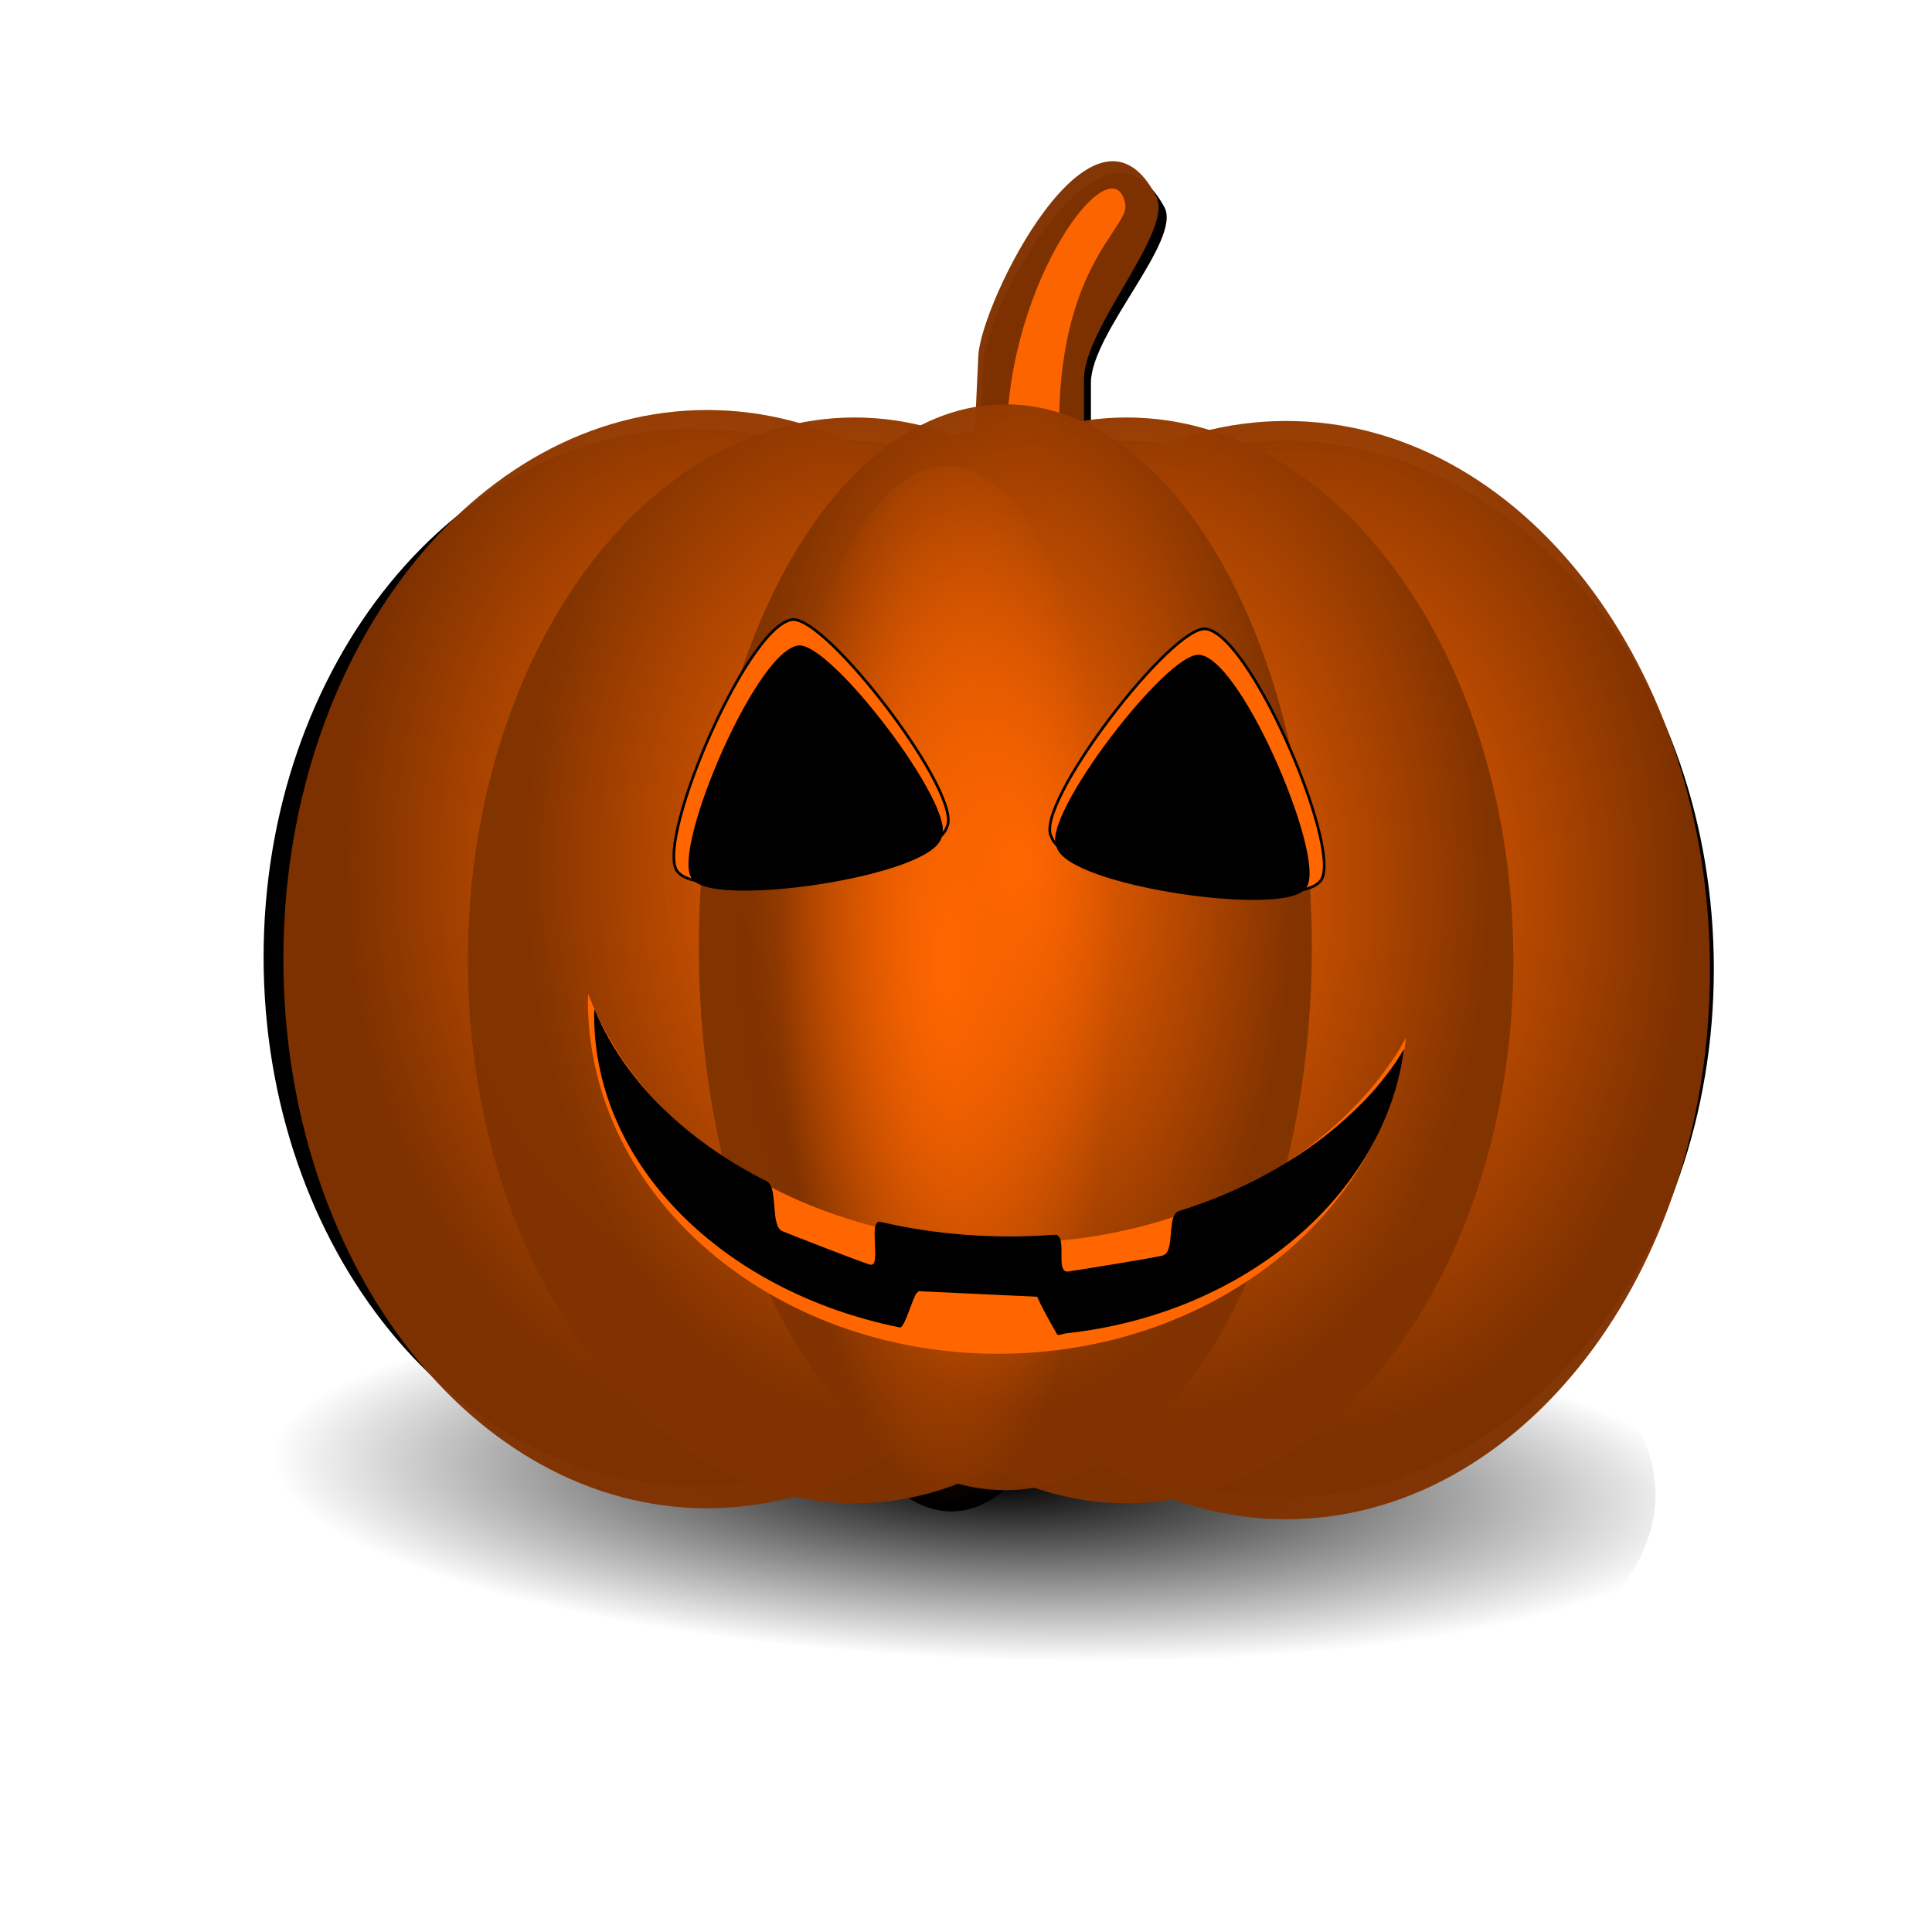 <svg:svg xmlns:dc="http://purl.org/dc/elements/1.1/" xmlns:ns1="http://www.w3.org/1999/xlink" xmlns:ns3="http://creativecommons.org/ns#" xmlns:rdf="http://www.w3.org/1999/02/22-rdf-syntax-ns#" xmlns:svg="http://www.w3.org/2000/svg" height="717.888" id="svg5841" version="1.1" viewBox="-78.831 -46.395 717.888 717.888" width="717.888">
  <svg:defs id="defs3">
    <svg:filter color-interpolation-filters="sRGB" id="filter5804">
      <svg:feGaussianBlur id="feGaussianBlur5806" stdDeviation="9.637" />
    </svg:filter>
    <svg:radialGradient cx="1239" cy="-325.67" gradientTransform="matrix(.087 -1.266 5.144 .201 2098.2 934.06)" gradientUnits="userSpaceOnUse" id="radialGradient5639" r="63.797">
      <svg:stop id="stop5201" offset="0" style="stop-color:#000000" />
      <svg:stop id="stop5203" offset="1" style="stop-color:#000000;stop-opacity:0" />
    </svg:radialGradient>
    <svg:radialGradient cx="1725" cy="4582.6" gradientTransform="matrix(.903 -.039 .042 1.74 -24.752 -3326.9)" gradientUnits="userSpaceOnUse" id="radialGradient5641" r="16.02" ns1:href="#linearGradient3218-4" />
    <svg:linearGradient id="linearGradient3218-4">
      <svg:stop id="stop3220-1" offset="0" style="stop-color:#ff6600" />
      <svg:stop id="stop3222-2" offset="1" style="stop-color:#ff6600;stop-opacity:0" />
    </svg:linearGradient>
    <svg:filter color-interpolation-filters="sRGB" height="1.135" id="filter5423" width="1.37" x="-.185" y="-.068">
      <svg:feGaussianBlur id="feGaussianBlur5425" stdDeviation="3.819" />
    </svg:filter>
    <svg:radialGradient cx="1725" cy="4582.6" gradientTransform="matrix(4.755 -.347 .22 15.446 -8700.2 -71121)" gradientUnits="userSpaceOnUse" id="radialGradient5661" r="16.02" ns1:href="#linearGradient3218-4" />
  </svg:defs>
  <svg:g id="layer1" transform="translate(-26.109 -527.24)">
    <svg:g id="g5808" transform="matrix(.815 0 0 .815 -116.86 1602.1)">
      <svg:path d="m591.84-915.64c0 136.74-37.762 247.59-84.344 247.59s-84.344-110.85-84.344-247.59 37.762-247.59 84.344-247.59 84.344 110.85 84.344 247.59zm77.795-17.95c0 136.74-62.545 247.59-139.7 247.59-77.153 0-139.7-110.85-139.7-247.59s62.545-247.59 139.7-247.59c77.153 0 139.7 110.85 139.7 247.59zc0 136.74-62.545 247.59-139.7 247.59-77.153 0-139.7-110.85-139.7-247.59s62.545-247.59 139.7-247.59c77.153 0 139.7 110.85 139.7 247.59zc0 136.74-62.545 247.59-139.7 247.59-77.153 0-139.7-110.85-139.7-247.59s62.545-247.59 139.7-247.59c77.153 0 139.7 110.85 139.7 247.59zm90.032 5.625c0 136.74-78.921 247.59-176.27 247.59-97.353 0-176.27-110.85-176.27-247.59s78.921-247.59 176.27-247.59c97.353 0 176.27 110.85 176.27 247.59zc0 136.74-78.921 247.59-176.27 247.59-97.353 0-176.27-110.85-176.27-247.59s78.921-247.59 176.27-247.59c97.353 0 176.27 110.85 176.27 247.59zc0 136.74-78.921 247.59-176.27 247.59-97.353 0-176.27-110.85-176.27-247.59s78.921-247.59 176.27-247.59c97.353 0 176.27 110.85 176.27 247.59zm-123.79 0c0 136.74-78.921 247.59-176.27 247.59-97.353 0-176.27-110.85-176.27-247.59s78.921-247.59 176.27-247.59c97.353 0 176.27 110.85 176.27 247.59zc0 136.74-78.921 247.59-176.27 247.59-97.353 0-176.27-110.85-176.27-247.59s78.921-247.59 176.27-247.59c97.353 0 176.27 110.85 176.27 247.59zc0 136.74-78.921 247.59-176.27 247.59-97.353 0-176.27-110.85-176.27-247.59s78.921-247.59 176.27-247.59c97.353 0 176.27 110.85 176.27 247.59zm213.83 2.817c0 138.29-86.479 250.4-193.15 250.4-106.68 0-193.15-112.11-193.15-250.4s86.479-250.4 193.15-250.4c106.68 0 193.15 112.11 193.15 250.4zc0 138.29-86.479 250.4-193.15 250.4-106.68 0-193.15-112.11-193.15-250.4s86.479-250.4 193.15-250.4c106.68 0 193.15 112.11 193.15 250.4zc0 138.29-86.479 250.4-193.15 250.4-106.68 0-193.15-112.11-193.15-250.4s86.479-250.4 193.15-250.4c106.68 0 193.15 112.11 193.15 250.4zm-261.41-357.26c2.049 10.907-31.202 27.976-30.18 104.92l0.702 52.856c0.203 15.23-0.57 29.338-9.124 29.338-8.554 0-15.441-12.262-15.441-27.495v-51.934c0-73.138 48.625-136.53 54.043-107.69zm-3.073 351.62c0 138.29-86.479 250.4-193.15 250.4-106.68 0-193.15-112.11-193.15-250.4s86.479-250.4 193.15-250.4c106.68 0 193.15 112.11 193.15 250.4zc0 138.29-86.479 250.4-193.15 250.4-106.68 0-193.15-112.11-193.15-250.4s86.479-250.4 193.15-250.4c106.68 0 193.15 112.11 193.15 250.4zc0 138.29-86.479 250.4-193.15 250.4-106.68 0-193.15-112.11-193.15-250.4s86.479-250.4 193.15-250.4c106.68 0 193.15 112.11 193.15 250.4zm17.915-355.41c8.04 15.674-32.957 59.607-32.957 83.268v80.675c0 23.662-14.322 42.71-32.113 42.71-17.79 0-21.386-20.047-20.281-43.675l4.225-90.332c1.132-24.196 52.682-128.1 81.126-72.645z" id="path5721" style="filter:url(#filter5804);fill:#000000" transform="matrix(1.016 0 0 .962 -3.23 -44.014)" />
      <svg:path d="m522.12-848.33c180.79 12.117 319.99 84.239 310.92 161.09-9.075 76.85-162.99 129.33-343.78 117.21-180.79-12.117-319.99-84.238-310.92-161.09 9.075-76.85 162.99-129.33 343.78-117.21z" id="path5555" style="fill:url(#radialGradient5639)" />
      <svg:path d="m605.87-1286.2c8.04 15.675-32.957 59.607-32.957 83.268v80.675c0 23.662-14.322 42.71-32.113 42.71-17.79 0-21.386-20.047-20.281-43.675l4.225-90.332c1.132-24.196 52.682-128.1 81.126-72.646z" id="path5557" style="fill-opacity:.976;fill:#803300" />
      <svg:g id="g5559" transform="matrix(10.186 0 0 10.186 -17084 -47654)">
        <svg:path d="m1740.7 4583.8c0 15.407-7.173 27.898-16.02 27.898-8.848 0-16.02-12.49-16.02-27.898 0-15.407 7.173-27.898 16.02-27.898 8.848 0 16.02 12.49 16.02 27.898z" id="path5561" style="fill-opacity:.976;fill:#803300" transform="matrix(1.184 0 0 .881 -325.44 547.92)" />
        <svg:path d="m1740.7 4583.8c0 15.407-7.173 27.898-16.02 27.898-8.848 0-16.02-12.49-16.02-27.898 0-15.407 7.173-27.898 16.02-27.898 8.848 0 16.02 12.49 16.02 27.898z" id="path5563" style="fill:url(#radialGradient5641)" transform="matrix(1.184 0 0 .881 -325.44 547.92)" />
        <svg:path d="m1740.7 4583.8c0 15.407-7.173 27.898-16.02 27.898-8.848 0-16.02-12.49-16.02-27.898 0-15.407 7.173-27.898 16.02-27.898 8.848 0 16.02 12.49 16.02 27.898z" id="path5565" style="fill:url(#radialGradient5641)" transform="matrix(1.184 0 0 .881 -325.44 547.92)" />
      </svg:g>
      <svg:path d="m1338-1522.2c1.875 7.602-28.56 19.498-27.625 73.127l0.642 36.838c0.186 10.615-0.521 20.448-8.351 20.448-7.83 0-14.134-8.546-14.134-19.163v-36.196c0-50.974 44.508-95.153 49.467-75.054z" id="path5567" style="filter:url(#filter5423);fill-opacity:.976;fill:#ff6600" transform="matrix(1.093 0 0 1.435 -870.69 901.65)" />
      <svg:g id="g5569" transform="matrix(10.186 0 0 10.186 -16820 -47649)">
        <svg:path d="m1740.7 4583.8c0 15.407-7.173 27.898-16.02 27.898-8.848 0-16.02-12.49-16.02-27.898 0-15.407 7.173-27.898 16.02-27.898 8.848 0 16.02 12.49 16.02 27.898z" id="path5571" style="fill-opacity:.976;fill:#803300" transform="matrix(1.184 0 0 .881 -325.44 547.92)" />
        <svg:path d="m1740.7 4583.8c0 15.407-7.173 27.898-16.02 27.898-8.848 0-16.02-12.49-16.02-27.898 0-15.407 7.173-27.898 16.02-27.898 8.848 0 16.02 12.49 16.02 27.898z" id="path5573" style="fill:url(#radialGradient5641)" transform="matrix(1.184 0 0 .881 -325.44 547.92)" />
        <svg:path d="m1740.7 4583.8c0 15.407-7.173 27.898-16.02 27.898-8.848 0-16.02-12.49-16.02-27.898 0-15.407 7.173-27.898 16.02-27.898 8.848 0 16.02 12.49 16.02 27.898z" id="path5575" style="fill:url(#radialGradient5641)" transform="matrix(1.184 0 0 .881 -325.44 547.92)" />
      </svg:g>
      <svg:g id="g5577" transform="matrix(9.296 0 0 10.071 -15489 -47126)">
        <svg:path d="m1740.7 4583.8c0 15.407-7.173 27.898-16.02 27.898-8.848 0-16.02-12.49-16.02-27.898 0-15.407 7.173-27.898 16.02-27.898 8.848 0 16.02 12.49 16.02 27.898z" id="path5579" style="fill-opacity:.976;fill:#803300" transform="matrix(1.184 0 0 .881 -325.44 547.92)" />
        <svg:path d="m1740.7 4583.8c0 15.407-7.173 27.898-16.02 27.898-8.848 0-16.02-12.49-16.02-27.898 0-15.407 7.173-27.898 16.02-27.898 8.848 0 16.02 12.49 16.02 27.898z" id="path5581" style="fill:url(#radialGradient5641)" transform="matrix(1.184 0 0 .881 -325.44 547.92)" />
        <svg:path d="m1740.7 4583.8c0 15.407-7.173 27.898-16.02 27.898-8.848 0-16.02-12.49-16.02-27.898 0-15.407 7.173-27.898 16.02-27.898 8.848 0 16.02 12.49 16.02 27.898z" id="path5583" style="fill:url(#radialGradient5641)" transform="matrix(1.184 0 0 .881 -325.44 547.92)" />
      </svg:g>
      <svg:g id="g5585" transform="matrix(9.296 0 0 10.071 -15365 -47126)">
        <svg:path d="m1740.7 4583.8c0 15.407-7.173 27.898-16.02 27.898-8.848 0-16.02-12.49-16.02-27.898 0-15.407 7.173-27.898 16.02-27.898 8.848 0 16.02 12.49 16.02 27.898z" id="path5587" style="fill-opacity:.976;fill:#803300" transform="matrix(1.184 0 0 .881 -325.44 547.92)" />
        <svg:path d="m1740.7 4583.8c0 15.407-7.173 27.898-16.02 27.898-8.848 0-16.02-12.49-16.02-27.898 0-15.407 7.173-27.898 16.02-27.898 8.848 0 16.02 12.49 16.02 27.898z" id="path5589" style="fill:url(#radialGradient5641)" transform="matrix(1.184 0 0 .881 -325.44 547.92)" />
        <svg:path d="m1740.7 4583.8c0 15.407-7.173 27.898-16.02 27.898-8.848 0-16.02-12.49-16.02-27.898 0-15.407 7.173-27.898 16.02-27.898 8.848 0 16.02 12.49 16.02 27.898z" id="path5591" style="fill:url(#radialGradient5641)" transform="matrix(1.184 0 0 .881 -325.44 547.92)" />
      </svg:g>
      <svg:g id="g5593" transform="matrix(7.367 0 0 10.071 -12109 -47132)">
        <svg:path d="m1740.7 4583.8c0 15.407-7.173 27.898-16.02 27.898-8.848 0-16.02-12.49-16.02-27.898 0-15.407 7.173-27.898 16.02-27.898 8.848 0 16.02 12.49 16.02 27.898z" id="path5595" style="fill-opacity:.976;fill:#803300" transform="matrix(1.184 0 0 .881 -325.44 547.92)" />
        <svg:path d="m1740.7 4583.8c0 15.407-7.173 27.898-16.02 27.898-8.848 0-16.02-12.49-16.02-27.898 0-15.407 7.173-27.898 16.02-27.898 8.848 0 16.02 12.49 16.02 27.898z" id="path5597" style="fill:url(#radialGradient5641)" transform="matrix(1.184 0 0 .881 -325.44 547.92)" />
        <svg:path d="m1740.7 4583.8c0 15.407-7.173 27.898-16.02 27.898-8.848 0-16.02-12.49-16.02-27.898 0-15.407 7.173-27.898 16.02-27.898 8.848 0 16.02 12.49 16.02 27.898z" id="path5599" style="fill:url(#radialGradient5641)" transform="matrix(1.184 0 0 .881 -325.44 547.92)" />
      </svg:g>
      <svg:path d="m594.57-915.64c0 136.74-37.762 247.59-84.344 247.59s-84.344-110.85-84.344-247.59 37.762-247.59 84.344-247.59 84.344 110.85 84.344 247.59z" id="path5601" style="fill:url(#radialGradient5661)" />
      <svg:path d="m388.25-977.75c-12.755-9.502 29.859-111.64 51.318-115.49 15.2-2.932 79.292 80.766 70.689 94.811-5.805 18.609-110.13 33.86-122.01 20.676z" id="path5603" style="stroke:#000000;stroke-width:1.227px;fill:#ff6600" />
      <svg:path d="m395.34-974.86c-11.703-8.718 27.396-102.43 47.086-105.96 13.947-2.69 72.753 74.101 64.859 86.988-5.326 17.074-101.05 31.066-111.95 18.97z" id="path5605" style="stroke:#000000;stroke-width:1.227px;fill:#000000" />
      <svg:path d="m346.89-922.6c-0.022 0.981-0.145 1.946-0.145 2.931 0 88.981 83.731 161.11 187.02 161.11 96.638 0 176.16-63.152 186-144.16-1.805 3.143-3.559 6.321-5.603 9.35-3.082 4.566-6.372 9.042-9.97 13.327-3.597 4.286-7.491 8.372-11.571 12.35-4.08 3.979-8.352 7.799-12.88 11.443-4.528 3.644-9.32 7.113-14.263 10.397-4.943 3.283-10.03 6.385-15.355 9.28-5.325 2.895-10.846 5.614-16.519 8.094-5.673 2.48-11.551 4.73-17.538 6.768-5.987 2.038-12.07 3.873-18.338 5.443-6.268 1.569-12.696 2.904-19.211 3.977-6.515 1.073-13.137 1.892-19.866 2.442-6.729 0.55-13.539 0.837-20.449 0.837-6.91 0-13.792-0.287-20.521-0.837-6.729-0.55-13.351-1.369-19.867-2.442-6.515-1.073-12.871-2.408-19.139-3.977-6.268-1.569-12.424-3.404-18.411-5.443-5.987-2.038-11.792-4.288-17.465-6.768-5.673-2.48-11.194-5.199-16.519-8.094-5.325-2.895-10.484-5.997-15.428-9.28-4.943-3.283-9.662-6.752-14.19-10.397-4.528-3.644-8.874-7.465-12.953-11.443-4.08-3.979-7.901-8.065-11.498-12.35-3.597-4.286-6.961-8.761-10.042-13.327-3.082-4.566-5.909-9.276-8.441-14.095-2.532-4.819-4.745-9.748-6.695-14.793-0.046-0.117-0.101-0.232-0.147-0.349z" id="path5607" style="fill:#ff6600" />
      <svg:path d="m349.73-915.64c-0.022 0.894-0.145 1.774-0.145 2.673 0 68.634 59.289 126.28 139.44 142.42 2.076 0.418 5.995-14.282 7.671-15.745 3.663-3.196-0.186-0.84-0.186-0.84l55.083 2.574s0.896 2.902 9.029 17.094c0.503 0.877 2.732-0.257 4.09-0.404 82.055-8.894 145.43-63.644 154.13-129.64-1.787 2.866-3.523 5.764-5.547 8.527-3.05 4.164-6.308 8.246-9.869 12.154-3.561 3.908-7.415 7.635-11.454 11.263-4.038 3.628-8.268 7.112-12.75 10.436-4.482 3.324-9.226 6.487-14.119 9.482-4.893 2.994-9.928 5.823-15.199 8.463s-10.736 5.12-16.352 7.382c-5.615 2.262-11.434 4.314-17.361 6.173-5.926 1.859-1.361 18.891-7.566 20.322-6.204 1.431-36.388 6.262-42.838 7.241-6.45 0.979 0.229-17.247-6.432-16.745-6.661 0.502-13.402 0.764-20.242 0.764-6.84 0-13.652-0.262-20.314-0.764-6.661-0.502-13.216-1.249-19.665-2.227-6.449-0.979-12.74-2.196-18.945-3.627-6.204-1.431 0.935 21.289-4.991 19.43-5.927-1.859-34.171-12.945-39.786-15.207-5.615-2.262-1.818-20.1-7.088-22.74-5.271-2.64-10.378-5.469-15.271-8.463-4.893-2.994-9.565-6.158-14.047-9.482-4.482-3.324-8.784-6.808-12.822-10.436-4.038-3.628-7.821-7.355-11.382-11.263-3.561-3.908-6.891-7.99-9.941-12.154-3.05-4.164-5.85-8.46-8.356-12.854-2.507-4.395-4.698-8.89-6.627-13.491-0.048-0.107-0.099-0.211-0.145-0.318z" id="path5609" style="fill:#000000" />
      <svg:path d="m680.09-973.52c12.755-9.502-29.859-111.64-51.318-115.49-15.2-2.932-79.292 80.766-70.689 94.811 5.805 18.609 110.13 33.86 122.01 20.676z" id="path5611" style="stroke:#000000;stroke-width:1.227px;fill:#ff6600" />
      <svg:path d="m673.01-970.63c11.703-8.718-27.396-102.43-47.086-105.96-13.947-2.69-72.753 74.101-64.859 86.988 5.326 17.074 101.05 31.066 111.95 18.97z" id="path5613" style="stroke:#000000;stroke-width:1.227px;fill:#000000" />
    </svg:g>
  </svg:g>
</svg:svg>
